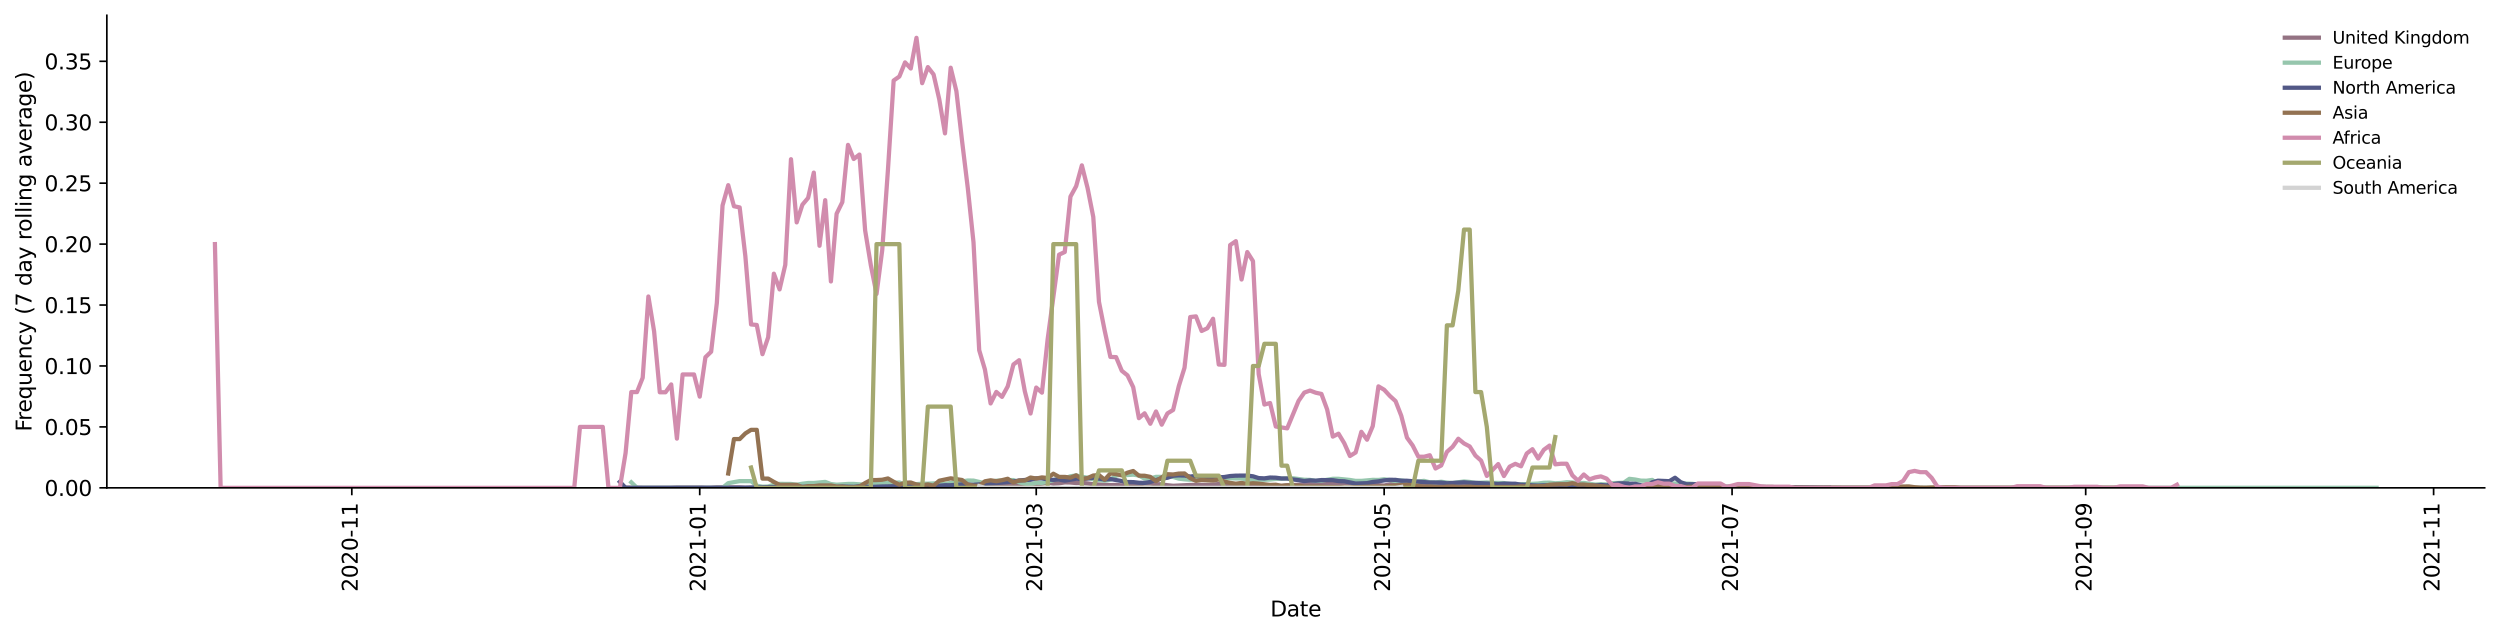 <?xml version="1.0" encoding="utf-8" standalone="no"?>
<!DOCTYPE svg PUBLIC "-//W3C//DTD SVG 1.1//EN"
  "http://www.w3.org/Graphics/SVG/1.1/DTD/svg11.dtd">
<svg height="298.621pt" version="1.1" viewBox="0 0 1173.344 298.621" width="1173.344pt" xmlns="http://www.w3.org/2000/svg" xmlns:xlink="http://www.w3.org/1999/xlink">
 <defs>
  <style type="text/css">*{stroke-linecap:butt;stroke-linejoin:round;}</style>
 </defs>
 <g id="figure_1">
  <g id="patch_1">
   <path d="M 0 298.621 
L 1173.344 298.621 
L 1173.344 0 
L 0 0 
z
" style="fill:#ffffff;"/>
  </g>
  <g id="axes_1">
   <g id="patch_2">
    <path d="M 50.144 228.96 
L 1166.144 228.96 
L 1166.144 7.2 
L 50.144 7.2 
z
" style="fill:#ffffff;"/>
   </g>
   <g id="matplotlib.axis_1">
    <g id="xtick_1">
     <g id="line2d_1">
      <defs>
       <path d="M 0 0 
L 0 3.5 
" id="m59ade753ba" style="stroke:#000000;stroke-width:0.8;"/>
      </defs>
      <g>
       <use style="stroke:#000000;stroke-width:0.8;" x="165.117" xlink:href="#m59ade753ba" y="228.96"/>
      </g>
     </g>
     <g id="text_1">
      <!-- 2020-11 -->
      <g transform="translate(167.876 277.743)rotate(-90)scale(0.1 -0.1)">
       <defs>
        <path d="M 1228 531 
L 3431 531 
L 3431 0 
L 469 0 
L 469 531 
Q 828 903 1448 1529 
Q 2069 2156 2228 2338 
Q 2531 2678 2651 2914 
Q 2772 3150 2772 3378 
Q 2772 3750 2511 3984 
Q 2250 4219 1831 4219 
Q 1534 4219 1204 4116 
Q 875 4013 500 3803 
L 500 4441 
Q 881 4594 1212 4672 
Q 1544 4750 1819 4750 
Q 2544 4750 2975 4387 
Q 3406 4025 3406 3419 
Q 3406 3131 3298 2873 
Q 3191 2616 2906 2266 
Q 2828 2175 2409 1742 
Q 1991 1309 1228 531 
z
" id="DejaVuSans-32" transform="scale(0.016)"/>
        <path d="M 2034 4250 
Q 1547 4250 1301 3770 
Q 1056 3291 1056 2328 
Q 1056 1369 1301 889 
Q 1547 409 2034 409 
Q 2525 409 2770 889 
Q 3016 1369 3016 2328 
Q 3016 3291 2770 3770 
Q 2525 4250 2034 4250 
z
M 2034 4750 
Q 2819 4750 3233 4129 
Q 3647 3509 3647 2328 
Q 3647 1150 3233 529 
Q 2819 -91 2034 -91 
Q 1250 -91 836 529 
Q 422 1150 422 2328 
Q 422 3509 836 4129 
Q 1250 4750 2034 4750 
z
" id="DejaVuSans-30" transform="scale(0.016)"/>
        <path d="M 313 2009 
L 1997 2009 
L 1997 1497 
L 313 1497 
L 313 2009 
z
" id="DejaVuSans-2d" transform="scale(0.016)"/>
        <path d="M 794 531 
L 1825 531 
L 1825 4091 
L 703 3866 
L 703 4441 
L 1819 4666 
L 2450 4666 
L 2450 531 
L 3481 531 
L 3481 0 
L 794 0 
L 794 531 
z
" id="DejaVuSans-31" transform="scale(0.016)"/>
       </defs>
       <use xlink:href="#DejaVuSans-32"/>
       <use x="63.623" xlink:href="#DejaVuSans-30"/>
       <use x="127.246" xlink:href="#DejaVuSans-32"/>
       <use x="190.869" xlink:href="#DejaVuSans-30"/>
       <use x="254.492" xlink:href="#DejaVuSans-2d"/>
       <use x="290.576" xlink:href="#DejaVuSans-31"/>
       <use x="354.199" xlink:href="#DejaVuSans-31"/>
      </g>
     </g>
    </g>
    <g id="xtick_2">
     <g id="line2d_2">
      <g>
       <use style="stroke:#000000;stroke-width:0.8;" x="328.408" xlink:href="#m59ade753ba" y="228.96"/>
      </g>
     </g>
     <g id="text_2">
      <!-- 2021-01 -->
      <g transform="translate(331.167 277.743)rotate(-90)scale(0.1 -0.1)">
       <use xlink:href="#DejaVuSans-32"/>
       <use x="63.623" xlink:href="#DejaVuSans-30"/>
       <use x="127.246" xlink:href="#DejaVuSans-32"/>
       <use x="190.869" xlink:href="#DejaVuSans-31"/>
       <use x="254.492" xlink:href="#DejaVuSans-2d"/>
       <use x="290.576" xlink:href="#DejaVuSans-30"/>
       <use x="354.199" xlink:href="#DejaVuSans-31"/>
      </g>
     </g>
    </g>
    <g id="xtick_3">
     <g id="line2d_3">
      <g>
       <use style="stroke:#000000;stroke-width:0.8;" x="486.345" xlink:href="#m59ade753ba" y="228.96"/>
      </g>
     </g>
     <g id="text_3">
      <!-- 2021-03 -->
      <g transform="translate(489.104 277.743)rotate(-90)scale(0.1 -0.1)">
       <defs>
        <path d="M 2597 2516 
Q 3050 2419 3304 2112 
Q 3559 1806 3559 1356 
Q 3559 666 3084 287 
Q 2609 -91 1734 -91 
Q 1441 -91 1130 -33 
Q 819 25 488 141 
L 488 750 
Q 750 597 1062 519 
Q 1375 441 1716 441 
Q 2309 441 2620 675 
Q 2931 909 2931 1356 
Q 2931 1769 2642 2001 
Q 2353 2234 1838 2234 
L 1294 2234 
L 1294 2753 
L 1863 2753 
Q 2328 2753 2575 2939 
Q 2822 3125 2822 3475 
Q 2822 3834 2567 4026 
Q 2313 4219 1838 4219 
Q 1578 4219 1281 4162 
Q 984 4106 628 3988 
L 628 4550 
Q 988 4650 1302 4700 
Q 1616 4750 1894 4750 
Q 2613 4750 3031 4423 
Q 3450 4097 3450 3541 
Q 3450 3153 3228 2886 
Q 3006 2619 2597 2516 
z
" id="DejaVuSans-33" transform="scale(0.016)"/>
       </defs>
       <use xlink:href="#DejaVuSans-32"/>
       <use x="63.623" xlink:href="#DejaVuSans-30"/>
       <use x="127.246" xlink:href="#DejaVuSans-32"/>
       <use x="190.869" xlink:href="#DejaVuSans-31"/>
       <use x="254.492" xlink:href="#DejaVuSans-2d"/>
       <use x="290.576" xlink:href="#DejaVuSans-30"/>
       <use x="354.199" xlink:href="#DejaVuSans-33"/>
      </g>
     </g>
    </g>
    <g id="xtick_4">
     <g id="line2d_4">
      <g>
       <use style="stroke:#000000;stroke-width:0.8;" x="649.636" xlink:href="#m59ade753ba" y="228.96"/>
      </g>
     </g>
     <g id="text_4">
      <!-- 2021-05 -->
      <g transform="translate(652.395 277.743)rotate(-90)scale(0.1 -0.1)">
       <defs>
        <path d="M 691 4666 
L 3169 4666 
L 3169 4134 
L 1269 4134 
L 1269 2991 
Q 1406 3038 1543 3061 
Q 1681 3084 1819 3084 
Q 2600 3084 3056 2656 
Q 3513 2228 3513 1497 
Q 3513 744 3044 326 
Q 2575 -91 1722 -91 
Q 1428 -91 1123 -41 
Q 819 9 494 109 
L 494 744 
Q 775 591 1075 516 
Q 1375 441 1709 441 
Q 2250 441 2565 725 
Q 2881 1009 2881 1497 
Q 2881 1984 2565 2268 
Q 2250 2553 1709 2553 
Q 1456 2553 1204 2497 
Q 953 2441 691 2322 
L 691 4666 
z
" id="DejaVuSans-35" transform="scale(0.016)"/>
       </defs>
       <use xlink:href="#DejaVuSans-32"/>
       <use x="63.623" xlink:href="#DejaVuSans-30"/>
       <use x="127.246" xlink:href="#DejaVuSans-32"/>
       <use x="190.869" xlink:href="#DejaVuSans-31"/>
       <use x="254.492" xlink:href="#DejaVuSans-2d"/>
       <use x="290.576" xlink:href="#DejaVuSans-30"/>
       <use x="354.199" xlink:href="#DejaVuSans-35"/>
      </g>
     </g>
    </g>
    <g id="xtick_5">
     <g id="line2d_5">
      <g>
       <use style="stroke:#000000;stroke-width:0.8;" x="812.927" xlink:href="#m59ade753ba" y="228.96"/>
      </g>
     </g>
     <g id="text_5">
      <!-- 2021-07 -->
      <g transform="translate(815.686 277.743)rotate(-90)scale(0.1 -0.1)">
       <defs>
        <path d="M 525 4666 
L 3525 4666 
L 3525 4397 
L 1831 0 
L 1172 0 
L 2766 4134 
L 525 4134 
L 525 4666 
z
" id="DejaVuSans-37" transform="scale(0.016)"/>
       </defs>
       <use xlink:href="#DejaVuSans-32"/>
       <use x="63.623" xlink:href="#DejaVuSans-30"/>
       <use x="127.246" xlink:href="#DejaVuSans-32"/>
       <use x="190.869" xlink:href="#DejaVuSans-31"/>
       <use x="254.492" xlink:href="#DejaVuSans-2d"/>
       <use x="290.576" xlink:href="#DejaVuSans-30"/>
       <use x="354.199" xlink:href="#DejaVuSans-37"/>
      </g>
     </g>
    </g>
    <g id="xtick_6">
     <g id="line2d_6">
      <g>
       <use style="stroke:#000000;stroke-width:0.8;" x="978.895" xlink:href="#m59ade753ba" y="228.96"/>
      </g>
     </g>
     <g id="text_6">
      <!-- 2021-09 -->
      <g transform="translate(981.654 277.743)rotate(-90)scale(0.1 -0.1)">
       <defs>
        <path d="M 703 97 
L 703 672 
Q 941 559 1184 500 
Q 1428 441 1663 441 
Q 2288 441 2617 861 
Q 2947 1281 2994 2138 
Q 2813 1869 2534 1725 
Q 2256 1581 1919 1581 
Q 1219 1581 811 2004 
Q 403 2428 403 3163 
Q 403 3881 828 4315 
Q 1253 4750 1959 4750 
Q 2769 4750 3195 4129 
Q 3622 3509 3622 2328 
Q 3622 1225 3098 567 
Q 2575 -91 1691 -91 
Q 1453 -91 1209 -44 
Q 966 3 703 97 
z
M 1959 2075 
Q 2384 2075 2632 2365 
Q 2881 2656 2881 3163 
Q 2881 3666 2632 3958 
Q 2384 4250 1959 4250 
Q 1534 4250 1286 3958 
Q 1038 3666 1038 3163 
Q 1038 2656 1286 2365 
Q 1534 2075 1959 2075 
z
" id="DejaVuSans-39" transform="scale(0.016)"/>
       </defs>
       <use xlink:href="#DejaVuSans-32"/>
       <use x="63.623" xlink:href="#DejaVuSans-30"/>
       <use x="127.246" xlink:href="#DejaVuSans-32"/>
       <use x="190.869" xlink:href="#DejaVuSans-31"/>
       <use x="254.492" xlink:href="#DejaVuSans-2d"/>
       <use x="290.576" xlink:href="#DejaVuSans-30"/>
       <use x="354.199" xlink:href="#DejaVuSans-39"/>
      </g>
     </g>
    </g>
    <g id="xtick_7">
     <g id="line2d_7">
      <g>
       <use style="stroke:#000000;stroke-width:0.8;" x="1142.185" xlink:href="#m59ade753ba" y="228.96"/>
      </g>
     </g>
     <g id="text_7">
      <!-- 2021-11 -->
      <g transform="translate(1144.945 277.743)rotate(-90)scale(0.1 -0.1)">
       <use xlink:href="#DejaVuSans-32"/>
       <use x="63.623" xlink:href="#DejaVuSans-30"/>
       <use x="127.246" xlink:href="#DejaVuSans-32"/>
       <use x="190.869" xlink:href="#DejaVuSans-31"/>
       <use x="254.492" xlink:href="#DejaVuSans-2d"/>
       <use x="290.576" xlink:href="#DejaVuSans-31"/>
       <use x="354.199" xlink:href="#DejaVuSans-31"/>
      </g>
     </g>
    </g>
    <g id="text_8">
     <!-- Date -->
     <g transform="translate(596.193 289.341)scale(0.1 -0.1)">
      <defs>
       <path d="M 1259 4147 
L 1259 519 
L 2022 519 
Q 2988 519 3436 956 
Q 3884 1394 3884 2338 
Q 3884 3275 3436 3711 
Q 2988 4147 2022 4147 
L 1259 4147 
z
M 628 4666 
L 1925 4666 
Q 3281 4666 3915 4102 
Q 4550 3538 4550 2338 
Q 4550 1131 3912 565 
Q 3275 0 1925 0 
L 628 0 
L 628 4666 
z
" id="DejaVuSans-44" transform="scale(0.016)"/>
       <path d="M 2194 1759 
Q 1497 1759 1228 1600 
Q 959 1441 959 1056 
Q 959 750 1161 570 
Q 1363 391 1709 391 
Q 2188 391 2477 730 
Q 2766 1069 2766 1631 
L 2766 1759 
L 2194 1759 
z
M 3341 1997 
L 3341 0 
L 2766 0 
L 2766 531 
Q 2569 213 2275 61 
Q 1981 -91 1556 -91 
Q 1019 -91 701 211 
Q 384 513 384 1019 
Q 384 1609 779 1909 
Q 1175 2209 1959 2209 
L 2766 2209 
L 2766 2266 
Q 2766 2663 2505 2880 
Q 2244 3097 1772 3097 
Q 1472 3097 1187 3025 
Q 903 2953 641 2809 
L 641 3341 
Q 956 3463 1253 3523 
Q 1550 3584 1831 3584 
Q 2591 3584 2966 3190 
Q 3341 2797 3341 1997 
z
" id="DejaVuSans-61" transform="scale(0.016)"/>
       <path d="M 1172 4494 
L 1172 3500 
L 2356 3500 
L 2356 3053 
L 1172 3053 
L 1172 1153 
Q 1172 725 1289 603 
Q 1406 481 1766 481 
L 2356 481 
L 2356 0 
L 1766 0 
Q 1100 0 847 248 
Q 594 497 594 1153 
L 594 3053 
L 172 3053 
L 172 3500 
L 594 3500 
L 594 4494 
L 1172 4494 
z
" id="DejaVuSans-74" transform="scale(0.016)"/>
       <path d="M 3597 1894 
L 3597 1613 
L 953 1613 
Q 991 1019 1311 708 
Q 1631 397 2203 397 
Q 2534 397 2845 478 
Q 3156 559 3463 722 
L 3463 178 
Q 3153 47 2828 -22 
Q 2503 -91 2169 -91 
Q 1331 -91 842 396 
Q 353 884 353 1716 
Q 353 2575 817 3079 
Q 1281 3584 2069 3584 
Q 2775 3584 3186 3129 
Q 3597 2675 3597 1894 
z
M 3022 2063 
Q 3016 2534 2758 2815 
Q 2500 3097 2075 3097 
Q 1594 3097 1305 2825 
Q 1016 2553 972 2059 
L 3022 2063 
z
" id="DejaVuSans-65" transform="scale(0.016)"/>
      </defs>
      <use xlink:href="#DejaVuSans-44"/>
      <use x="77.002" xlink:href="#DejaVuSans-61"/>
      <use x="138.281" xlink:href="#DejaVuSans-74"/>
      <use x="177.49" xlink:href="#DejaVuSans-65"/>
     </g>
    </g>
   </g>
   <g id="matplotlib.axis_2">
    <g id="ytick_1">
     <g id="line2d_8">
      <defs>
       <path d="M 0 0 
L -3.5 0 
" id="mc07419eeb2" style="stroke:#000000;stroke-width:0.8;"/>
      </defs>
      <g>
       <use style="stroke:#000000;stroke-width:0.8;" x="50.144" xlink:href="#mc07419eeb2" y="228.96"/>
      </g>
     </g>
     <g id="text_9">
      <!-- 0.00 -->
      <g transform="translate(20.878 232.759)scale(0.1 -0.1)">
       <defs>
        <path d="M 684 794 
L 1344 794 
L 1344 0 
L 684 0 
L 684 794 
z
" id="DejaVuSans-2e" transform="scale(0.016)"/>
       </defs>
       <use xlink:href="#DejaVuSans-30"/>
       <use x="63.623" xlink:href="#DejaVuSans-2e"/>
       <use x="95.41" xlink:href="#DejaVuSans-30"/>
       <use x="159.033" xlink:href="#DejaVuSans-30"/>
      </g>
     </g>
    </g>
    <g id="ytick_2">
     <g id="line2d_9">
      <g>
       <use style="stroke:#000000;stroke-width:0.8;" x="50.144" xlink:href="#mc07419eeb2" y="200.362"/>
      </g>
     </g>
     <g id="text_10">
      <!-- 0.05 -->
      <g transform="translate(20.878 204.161)scale(0.1 -0.1)">
       <use xlink:href="#DejaVuSans-30"/>
       <use x="63.623" xlink:href="#DejaVuSans-2e"/>
       <use x="95.41" xlink:href="#DejaVuSans-30"/>
       <use x="159.033" xlink:href="#DejaVuSans-35"/>
      </g>
     </g>
    </g>
    <g id="ytick_3">
     <g id="line2d_10">
      <g>
       <use style="stroke:#000000;stroke-width:0.8;" x="50.144" xlink:href="#mc07419eeb2" y="171.764"/>
      </g>
     </g>
     <g id="text_11">
      <!-- 0.10 -->
      <g transform="translate(20.878 175.563)scale(0.1 -0.1)">
       <use xlink:href="#DejaVuSans-30"/>
       <use x="63.623" xlink:href="#DejaVuSans-2e"/>
       <use x="95.41" xlink:href="#DejaVuSans-31"/>
       <use x="159.033" xlink:href="#DejaVuSans-30"/>
      </g>
     </g>
    </g>
    <g id="ytick_4">
     <g id="line2d_11">
      <g>
       <use style="stroke:#000000;stroke-width:0.8;" x="50.144" xlink:href="#mc07419eeb2" y="143.166"/>
      </g>
     </g>
     <g id="text_12">
      <!-- 0.15 -->
      <g transform="translate(20.878 146.966)scale(0.1 -0.1)">
       <use xlink:href="#DejaVuSans-30"/>
       <use x="63.623" xlink:href="#DejaVuSans-2e"/>
       <use x="95.41" xlink:href="#DejaVuSans-31"/>
       <use x="159.033" xlink:href="#DejaVuSans-35"/>
      </g>
     </g>
    </g>
    <g id="ytick_5">
     <g id="line2d_12">
      <g>
       <use style="stroke:#000000;stroke-width:0.8;" x="50.144" xlink:href="#mc07419eeb2" y="114.568"/>
      </g>
     </g>
     <g id="text_13">
      <!-- 0.20 -->
      <g transform="translate(20.878 118.368)scale(0.1 -0.1)">
       <use xlink:href="#DejaVuSans-30"/>
       <use x="63.623" xlink:href="#DejaVuSans-2e"/>
       <use x="95.41" xlink:href="#DejaVuSans-32"/>
       <use x="159.033" xlink:href="#DejaVuSans-30"/>
      </g>
     </g>
    </g>
    <g id="ytick_6">
     <g id="line2d_13">
      <g>
       <use style="stroke:#000000;stroke-width:0.8;" x="50.144" xlink:href="#mc07419eeb2" y="85.971"/>
      </g>
     </g>
     <g id="text_14">
      <!-- 0.25 -->
      <g transform="translate(20.878 89.77)scale(0.1 -0.1)">
       <use xlink:href="#DejaVuSans-30"/>
       <use x="63.623" xlink:href="#DejaVuSans-2e"/>
       <use x="95.41" xlink:href="#DejaVuSans-32"/>
       <use x="159.033" xlink:href="#DejaVuSans-35"/>
      </g>
     </g>
    </g>
    <g id="ytick_7">
     <g id="line2d_14">
      <g>
       <use style="stroke:#000000;stroke-width:0.8;" x="50.144" xlink:href="#mc07419eeb2" y="57.373"/>
      </g>
     </g>
     <g id="text_15">
      <!-- 0.30 -->
      <g transform="translate(20.878 61.172)scale(0.1 -0.1)">
       <use xlink:href="#DejaVuSans-30"/>
       <use x="63.623" xlink:href="#DejaVuSans-2e"/>
       <use x="95.41" xlink:href="#DejaVuSans-33"/>
       <use x="159.033" xlink:href="#DejaVuSans-30"/>
      </g>
     </g>
    </g>
    <g id="ytick_8">
     <g id="line2d_15">
      <g>
       <use style="stroke:#000000;stroke-width:0.8;" x="50.144" xlink:href="#mc07419eeb2" y="28.775"/>
      </g>
     </g>
     <g id="text_16">
      <!-- 0.35 -->
      <g transform="translate(20.878 32.574)scale(0.1 -0.1)">
       <use xlink:href="#DejaVuSans-30"/>
       <use x="63.623" xlink:href="#DejaVuSans-2e"/>
       <use x="95.41" xlink:href="#DejaVuSans-33"/>
       <use x="159.033" xlink:href="#DejaVuSans-35"/>
      </g>
     </g>
    </g>
    <g id="text_17">
     <!-- Frequency (7 day rolling average) -->
     <g transform="translate(14.798 202.529)rotate(-90)scale(0.1 -0.1)">
      <defs>
       <path d="M 628 4666 
L 3309 4666 
L 3309 4134 
L 1259 4134 
L 1259 2759 
L 3109 2759 
L 3109 2228 
L 1259 2228 
L 1259 0 
L 628 0 
L 628 4666 
z
" id="DejaVuSans-46" transform="scale(0.016)"/>
       <path d="M 2631 2963 
Q 2534 3019 2420 3045 
Q 2306 3072 2169 3072 
Q 1681 3072 1420 2755 
Q 1159 2438 1159 1844 
L 1159 0 
L 581 0 
L 581 3500 
L 1159 3500 
L 1159 2956 
Q 1341 3275 1631 3429 
Q 1922 3584 2338 3584 
Q 2397 3584 2469 3576 
Q 2541 3569 2628 3553 
L 2631 2963 
z
" id="DejaVuSans-72" transform="scale(0.016)"/>
       <path d="M 947 1747 
Q 947 1113 1208 752 
Q 1469 391 1925 391 
Q 2381 391 2643 752 
Q 2906 1113 2906 1747 
Q 2906 2381 2643 2742 
Q 2381 3103 1925 3103 
Q 1469 3103 1208 2742 
Q 947 2381 947 1747 
z
M 2906 525 
Q 2725 213 2448 61 
Q 2172 -91 1784 -91 
Q 1150 -91 751 415 
Q 353 922 353 1747 
Q 353 2572 751 3078 
Q 1150 3584 1784 3584 
Q 2172 3584 2448 3432 
Q 2725 3281 2906 2969 
L 2906 3500 
L 3481 3500 
L 3481 -1331 
L 2906 -1331 
L 2906 525 
z
" id="DejaVuSans-71" transform="scale(0.016)"/>
       <path d="M 544 1381 
L 544 3500 
L 1119 3500 
L 1119 1403 
Q 1119 906 1312 657 
Q 1506 409 1894 409 
Q 2359 409 2629 706 
Q 2900 1003 2900 1516 
L 2900 3500 
L 3475 3500 
L 3475 0 
L 2900 0 
L 2900 538 
Q 2691 219 2414 64 
Q 2138 -91 1772 -91 
Q 1169 -91 856 284 
Q 544 659 544 1381 
z
M 1991 3584 
L 1991 3584 
z
" id="DejaVuSans-75" transform="scale(0.016)"/>
       <path d="M 3513 2113 
L 3513 0 
L 2938 0 
L 2938 2094 
Q 2938 2591 2744 2837 
Q 2550 3084 2163 3084 
Q 1697 3084 1428 2787 
Q 1159 2491 1159 1978 
L 1159 0 
L 581 0 
L 581 3500 
L 1159 3500 
L 1159 2956 
Q 1366 3272 1645 3428 
Q 1925 3584 2291 3584 
Q 2894 3584 3203 3211 
Q 3513 2838 3513 2113 
z
" id="DejaVuSans-6e" transform="scale(0.016)"/>
       <path d="M 3122 3366 
L 3122 2828 
Q 2878 2963 2633 3030 
Q 2388 3097 2138 3097 
Q 1578 3097 1268 2742 
Q 959 2388 959 1747 
Q 959 1106 1268 751 
Q 1578 397 2138 397 
Q 2388 397 2633 464 
Q 2878 531 3122 666 
L 3122 134 
Q 2881 22 2623 -34 
Q 2366 -91 2075 -91 
Q 1284 -91 818 406 
Q 353 903 353 1747 
Q 353 2603 823 3093 
Q 1294 3584 2113 3584 
Q 2378 3584 2631 3529 
Q 2884 3475 3122 3366 
z
" id="DejaVuSans-63" transform="scale(0.016)"/>
       <path d="M 2059 -325 
Q 1816 -950 1584 -1140 
Q 1353 -1331 966 -1331 
L 506 -1331 
L 506 -850 
L 844 -850 
Q 1081 -850 1212 -737 
Q 1344 -625 1503 -206 
L 1606 56 
L 191 3500 
L 800 3500 
L 1894 763 
L 2988 3500 
L 3597 3500 
L 2059 -325 
z
" id="DejaVuSans-79" transform="scale(0.016)"/>
       <path id="DejaVuSans-20" transform="scale(0.016)"/>
       <path d="M 1984 4856 
Q 1566 4138 1362 3434 
Q 1159 2731 1159 2009 
Q 1159 1288 1364 580 
Q 1569 -128 1984 -844 
L 1484 -844 
Q 1016 -109 783 600 
Q 550 1309 550 2009 
Q 550 2706 781 3412 
Q 1013 4119 1484 4856 
L 1984 4856 
z
" id="DejaVuSans-28" transform="scale(0.016)"/>
       <path d="M 2906 2969 
L 2906 4863 
L 3481 4863 
L 3481 0 
L 2906 0 
L 2906 525 
Q 2725 213 2448 61 
Q 2172 -91 1784 -91 
Q 1150 -91 751 415 
Q 353 922 353 1747 
Q 353 2572 751 3078 
Q 1150 3584 1784 3584 
Q 2172 3584 2448 3432 
Q 2725 3281 2906 2969 
z
M 947 1747 
Q 947 1113 1208 752 
Q 1469 391 1925 391 
Q 2381 391 2643 752 
Q 2906 1113 2906 1747 
Q 2906 2381 2643 2742 
Q 2381 3103 1925 3103 
Q 1469 3103 1208 2742 
Q 947 2381 947 1747 
z
" id="DejaVuSans-64" transform="scale(0.016)"/>
       <path d="M 1959 3097 
Q 1497 3097 1228 2736 
Q 959 2375 959 1747 
Q 959 1119 1226 758 
Q 1494 397 1959 397 
Q 2419 397 2687 759 
Q 2956 1122 2956 1747 
Q 2956 2369 2687 2733 
Q 2419 3097 1959 3097 
z
M 1959 3584 
Q 2709 3584 3137 3096 
Q 3566 2609 3566 1747 
Q 3566 888 3137 398 
Q 2709 -91 1959 -91 
Q 1206 -91 779 398 
Q 353 888 353 1747 
Q 353 2609 779 3096 
Q 1206 3584 1959 3584 
z
" id="DejaVuSans-6f" transform="scale(0.016)"/>
       <path d="M 603 4863 
L 1178 4863 
L 1178 0 
L 603 0 
L 603 4863 
z
" id="DejaVuSans-6c" transform="scale(0.016)"/>
       <path d="M 603 3500 
L 1178 3500 
L 1178 0 
L 603 0 
L 603 3500 
z
M 603 4863 
L 1178 4863 
L 1178 4134 
L 603 4134 
L 603 4863 
z
" id="DejaVuSans-69" transform="scale(0.016)"/>
       <path d="M 2906 1791 
Q 2906 2416 2648 2759 
Q 2391 3103 1925 3103 
Q 1463 3103 1205 2759 
Q 947 2416 947 1791 
Q 947 1169 1205 825 
Q 1463 481 1925 481 
Q 2391 481 2648 825 
Q 2906 1169 2906 1791 
z
M 3481 434 
Q 3481 -459 3084 -895 
Q 2688 -1331 1869 -1331 
Q 1566 -1331 1297 -1286 
Q 1028 -1241 775 -1147 
L 775 -588 
Q 1028 -725 1275 -790 
Q 1522 -856 1778 -856 
Q 2344 -856 2625 -561 
Q 2906 -266 2906 331 
L 2906 616 
Q 2728 306 2450 153 
Q 2172 0 1784 0 
Q 1141 0 747 490 
Q 353 981 353 1791 
Q 353 2603 747 3093 
Q 1141 3584 1784 3584 
Q 2172 3584 2450 3431 
Q 2728 3278 2906 2969 
L 2906 3500 
L 3481 3500 
L 3481 434 
z
" id="DejaVuSans-67" transform="scale(0.016)"/>
       <path d="M 191 3500 
L 800 3500 
L 1894 563 
L 2988 3500 
L 3597 3500 
L 2284 0 
L 1503 0 
L 191 3500 
z
" id="DejaVuSans-76" transform="scale(0.016)"/>
       <path d="M 513 4856 
L 1013 4856 
Q 1481 4119 1714 3412 
Q 1947 2706 1947 2009 
Q 1947 1309 1714 600 
Q 1481 -109 1013 -844 
L 513 -844 
Q 928 -128 1133 580 
Q 1338 1288 1338 2009 
Q 1338 2731 1133 3434 
Q 928 4138 513 4856 
z
" id="DejaVuSans-29" transform="scale(0.016)"/>
      </defs>
      <use xlink:href="#DejaVuSans-46"/>
      <use x="50.27" xlink:href="#DejaVuSans-72"/>
      <use x="89.133" xlink:href="#DejaVuSans-65"/>
      <use x="150.656" xlink:href="#DejaVuSans-71"/>
      <use x="214.133" xlink:href="#DejaVuSans-75"/>
      <use x="277.512" xlink:href="#DejaVuSans-65"/>
      <use x="339.035" xlink:href="#DejaVuSans-6e"/>
      <use x="402.414" xlink:href="#DejaVuSans-63"/>
      <use x="457.395" xlink:href="#DejaVuSans-79"/>
      <use x="516.574" xlink:href="#DejaVuSans-20"/>
      <use x="548.361" xlink:href="#DejaVuSans-28"/>
      <use x="587.375" xlink:href="#DejaVuSans-37"/>
      <use x="650.998" xlink:href="#DejaVuSans-20"/>
      <use x="682.785" xlink:href="#DejaVuSans-64"/>
      <use x="746.262" xlink:href="#DejaVuSans-61"/>
      <use x="807.541" xlink:href="#DejaVuSans-79"/>
      <use x="866.721" xlink:href="#DejaVuSans-20"/>
      <use x="898.508" xlink:href="#DejaVuSans-72"/>
      <use x="937.371" xlink:href="#DejaVuSans-6f"/>
      <use x="998.553" xlink:href="#DejaVuSans-6c"/>
      <use x="1026.336" xlink:href="#DejaVuSans-6c"/>
      <use x="1054.119" xlink:href="#DejaVuSans-69"/>
      <use x="1081.902" xlink:href="#DejaVuSans-6e"/>
      <use x="1145.281" xlink:href="#DejaVuSans-67"/>
      <use x="1208.758" xlink:href="#DejaVuSans-20"/>
      <use x="1240.545" xlink:href="#DejaVuSans-61"/>
      <use x="1301.824" xlink:href="#DejaVuSans-76"/>
      <use x="1361.004" xlink:href="#DejaVuSans-65"/>
      <use x="1422.527" xlink:href="#DejaVuSans-72"/>
      <use x="1463.641" xlink:href="#DejaVuSans-61"/>
      <use x="1524.92" xlink:href="#DejaVuSans-67"/>
      <use x="1588.396" xlink:href="#DejaVuSans-65"/>
      <use x="1649.92" xlink:href="#DejaVuSans-29"/>
     </g>
    </g>
   </g>
   <g id="line2d_16">
    <path clip-path="url(#p5e3ea51680)" d="M 293.608 228.828 
L 301.639 228.96 
L 315.023 228.96 
L 317.7 228.842 
L 328.408 228.842 
L 331.085 228.96 
L 333.761 228.96 
L 336.438 228.746 
L 347.146 228.746 
L 349.823 228.909 
L 360.53 228.798 
L 365.884 228.55 
L 368.561 228.599 
L 371.238 228.487 
L 379.269 228.435 
L 381.946 228.312 
L 387.299 228.379 
L 395.33 228.718 
L 406.038 228.265 
L 408.715 228.414 
L 416.745 228.214 
L 419.422 228.455 
L 422.099 228.311 
L 424.776 228.466 
L 430.13 228.414 
L 432.807 228.243 
L 451.545 228.653 
L 454.222 228.422 
L 462.253 228.198 
L 464.93 228.018 
L 467.606 228.033 
L 470.283 227.668 
L 472.96 227.551 
L 478.314 227.657 
L 480.991 227.169 
L 483.668 227.347 
L 486.345 227.302 
L 489.022 226.996 
L 491.699 226.529 
L 494.375 226.965 
L 497.052 226.824 
L 499.729 226.408 
L 502.406 226.465 
L 505.083 226.71 
L 507.76 226.648 
L 510.437 226.886 
L 513.114 227.262 
L 518.468 227.55 
L 521.144 227.663 
L 523.821 227.608 
L 526.498 227.806 
L 529.175 227.532 
L 531.852 227.715 
L 537.206 226.939 
L 539.883 226.954 
L 542.56 227.246 
L 545.237 227.324 
L 547.913 227.73 
L 550.59 227.997 
L 558.621 227.615 
L 563.975 227.582 
L 566.652 227.69 
L 572.006 227.18 
L 580.036 227.634 
L 582.713 228.018 
L 588.067 228.123 
L 593.421 227.94 
L 596.098 227.964 
L 598.775 228.184 
L 601.451 228.11 
L 604.128 227.776 
L 609.482 227.516 
L 614.836 226.929 
L 617.513 227.383 
L 622.867 226.827 
L 625.544 226.782 
L 628.221 227.229 
L 630.897 226.661 
L 633.574 226.729 
L 638.928 227.367 
L 641.605 226.936 
L 644.282 227.268 
L 646.959 227.717 
L 649.636 227.893 
L 652.313 227.303 
L 654.99 226.927 
L 657.666 226.959 
L 660.343 226.879 
L 663.02 226.596 
L 668.374 227.823 
L 687.112 227.624 
L 697.82 228.657 
L 700.497 228.801 
L 705.851 228.597 
L 711.204 228.697 
L 713.881 228.637 
L 719.235 228.841 
L 721.912 228.788 
L 729.943 228.858 
L 879.849 228.934 
L 879.849 228.934 
" style="fill:none;stroke:#947383;stroke-linecap:square;stroke-width:2;"/>
   </g>
   <g id="line2d_17">
    <path clip-path="url(#p5e3ea51680)" d="M 296.285 226.36 
L 298.962 228.96 
L 339.115 228.96 
L 341.792 226.76 
L 347.146 225.807 
L 352.5 225.807 
L 355.177 227.957 
L 357.854 228.428 
L 360.53 228.341 
L 363.207 227.491 
L 365.884 227.093 
L 371.238 227.143 
L 373.915 227.486 
L 376.592 227.03 
L 379.269 226.693 
L 381.946 226.693 
L 387.299 226.175 
L 389.976 227.183 
L 392.653 227.487 
L 398.007 227.137 
L 400.684 227.131 
L 406.038 227.501 
L 408.715 227.362 
L 411.392 226.573 
L 414.068 226.852 
L 416.745 226.607 
L 419.422 226.642 
L 422.099 226.443 
L 424.776 227.562 
L 427.453 227.619 
L 430.13 227.238 
L 432.807 227.003 
L 435.484 226.995 
L 440.837 226.776 
L 443.514 227.134 
L 448.868 226.16 
L 451.545 225.944 
L 454.222 225.523 
L 456.899 225.562 
L 462.253 226.803 
L 464.93 226.149 
L 467.606 225.624 
L 470.283 225.595 
L 472.96 225.362 
L 475.637 225.304 
L 478.314 226.377 
L 480.991 227.021 
L 483.668 227.302 
L 486.345 226.564 
L 489.022 226.643 
L 494.375 225.386 
L 497.052 224.496 
L 499.729 224.475 
L 502.406 223.533 
L 505.083 223.145 
L 507.76 223.77 
L 510.437 224.202 
L 513.114 224.961 
L 518.468 225.598 
L 521.144 225.15 
L 523.821 223.233 
L 526.498 222.697 
L 529.175 222.958 
L 531.852 222.773 
L 534.529 223.155 
L 537.206 224.666 
L 539.883 224.549 
L 542.56 223.811 
L 545.237 223.82 
L 547.913 223.427 
L 550.59 223.834 
L 553.267 224.658 
L 555.944 224.968 
L 558.621 225.165 
L 561.298 224.979 
L 563.975 224.595 
L 566.652 224.006 
L 569.329 224.373 
L 572.006 223.949 
L 577.359 224.469 
L 580.036 224.565 
L 582.713 224.549 
L 585.39 225.133 
L 588.067 225.435 
L 590.744 225.148 
L 593.421 225.169 
L 596.098 225.049 
L 598.775 224.779 
L 606.805 224.467 
L 612.159 225.176 
L 614.836 225.231 
L 617.513 225.723 
L 620.19 225.605 
L 625.544 224.723 
L 628.221 224.726 
L 633.574 225.264 
L 636.251 225.7 
L 638.928 225.698 
L 644.282 225.222 
L 646.959 225.259 
L 649.636 224.946 
L 652.313 225.312 
L 654.99 225.795 
L 657.666 225.486 
L 663.02 226.493 
L 665.697 225.981 
L 668.374 225.681 
L 671.051 226.367 
L 673.728 226.428 
L 676.405 226.112 
L 679.082 226.461 
L 681.759 226.697 
L 687.112 225.985 
L 689.789 226.202 
L 692.466 226.64 
L 697.82 226.445 
L 700.497 226.632 
L 705.851 226.709 
L 711.204 227.662 
L 713.881 227.232 
L 716.558 227.221 
L 721.912 226.944 
L 724.589 226.585 
L 727.266 226.519 
L 729.943 226.821 
L 732.62 226.68 
L 735.297 226.33 
L 737.973 226.436 
L 740.65 226.822 
L 743.327 226.669 
L 748.681 227.435 
L 751.358 227.248 
L 754.035 227.37 
L 756.712 226.776 
L 762.066 226.565 
L 764.742 224.732 
L 767.419 225.059 
L 770.096 225.573 
L 772.773 225.626 
L 775.45 225.241 
L 778.127 227.29 
L 780.804 227.032 
L 786.158 226.921 
L 788.835 227.021 
L 791.511 226.964 
L 794.188 227.069 
L 796.865 227.444 
L 799.542 227.558 
L 802.219 228.195 
L 804.896 228.42 
L 807.573 228.258 
L 812.927 228.339 
L 815.604 228.173 
L 818.28 228.184 
L 820.957 228.479 
L 826.311 228.448 
L 831.665 228.599 
L 845.049 228.801 
L 850.403 228.847 
L 901.264 228.934 
L 911.972 228.937 
L 1115.416 228.939 
L 1115.416 228.939 
" style="fill:none;stroke:#96c6ad;stroke-linecap:square;stroke-width:2;"/>
   </g>
   <g id="line2d_18">
    <path clip-path="url(#p5e3ea51680)" d="M 290.931 226.142 
L 293.608 228.96 
L 349.823 228.904 
L 360.53 228.641 
L 368.561 228.511 
L 379.269 228.477 
L 384.623 228.519 
L 387.299 228.365 
L 392.653 228.531 
L 395.33 228.356 
L 400.684 228.495 
L 403.361 228.246 
L 406.038 228.335 
L 408.715 228.551 
L 414.068 228.327 
L 419.422 228.212 
L 427.453 227.857 
L 430.13 227.991 
L 435.484 227.993 
L 438.161 228.18 
L 443.514 227.73 
L 446.191 227.746 
L 451.545 227.323 
L 456.899 227.544 
L 470.283 226.496 
L 475.637 225.972 
L 478.314 225.525 
L 480.991 225.273 
L 483.668 225.175 
L 486.345 224.482 
L 489.022 224.529 
L 491.699 224.998 
L 494.375 225.241 
L 497.052 225.064 
L 499.729 225.589 
L 505.083 224.702 
L 507.76 224.8 
L 510.437 224.599 
L 513.114 224.262 
L 518.468 225.047 
L 521.144 224.823 
L 529.175 226.257 
L 531.852 226.268 
L 534.529 226.58 
L 537.206 226.64 
L 539.883 226.207 
L 542.56 225.32 
L 545.237 224.564 
L 547.913 224.246 
L 550.59 223.294 
L 553.267 223.107 
L 555.944 223.203 
L 558.621 223.669 
L 561.298 223.342 
L 563.975 223.674 
L 566.652 223.885 
L 569.329 224.219 
L 574.682 223.881 
L 577.359 223.424 
L 580.036 223.243 
L 585.39 223.195 
L 588.067 223.553 
L 590.744 224.384 
L 593.421 224.518 
L 596.098 224.131 
L 598.775 224.205 
L 601.451 224.558 
L 604.128 224.563 
L 606.805 225.028 
L 609.482 225.341 
L 612.159 225.776 
L 614.836 225.45 
L 617.513 225.604 
L 620.19 225.314 
L 625.544 225.361 
L 628.221 225.801 
L 630.897 225.877 
L 636.251 226.95 
L 641.605 226.756 
L 644.282 226.205 
L 646.959 225.922 
L 649.636 225.458 
L 652.313 225.178 
L 654.99 225.223 
L 657.666 225.613 
L 660.343 225.638 
L 671.051 226.472 
L 676.405 226.497 
L 679.082 226.82 
L 684.435 226.527 
L 687.112 226.371 
L 689.789 226.598 
L 692.466 226.638 
L 697.82 226.942 
L 700.497 226.985 
L 703.174 227.204 
L 705.851 226.978 
L 711.204 227.036 
L 713.881 227.505 
L 716.558 227.541 
L 719.235 227.795 
L 721.912 227.898 
L 724.589 227.776 
L 727.266 227.781 
L 729.943 227.509 
L 732.62 227.538 
L 735.297 227.44 
L 737.973 227.776 
L 740.65 227.575 
L 748.681 227.88 
L 751.358 227.629 
L 754.035 227.832 
L 759.389 226.895 
L 762.066 226.846 
L 764.742 227.003 
L 767.419 227.024 
L 770.096 227.746 
L 772.773 228.346 
L 775.45 226.348 
L 778.127 225.608 
L 783.481 225.839 
L 786.158 224.225 
L 788.835 226.326 
L 791.511 227.281 
L 796.865 227.219 
L 799.542 228.898 
L 804.896 228.589 
L 812.927 228.602 
L 818.28 228.91 
L 837.019 228.876 
L 842.373 228.76 
L 850.403 228.844 
L 855.757 228.96 
L 858.434 228.926 
L 858.434 228.926 
" style="fill:none;stroke:#525886;stroke-linecap:square;stroke-width:2;"/>
   </g>
   <g id="line2d_19">
    <path clip-path="url(#p5e3ea51680)" d="M 341.792 222.231 
L 344.469 206.082 
L 347.146 206.082 
L 349.823 203.421 
L 352.5 201.739 
L 355.177 201.739 
L 357.854 224.618 
L 360.53 224.618 
L 363.207 226.178 
L 365.884 227.555 
L 373.915 227.555 
L 376.592 228.655 
L 379.269 228.158 
L 381.946 228.158 
L 384.623 227.833 
L 389.976 227.833 
L 392.653 228.404 
L 395.33 228.404 
L 398.007 228.729 
L 400.684 228.729 
L 403.361 228.389 
L 406.038 226.703 
L 408.715 225.305 
L 411.392 225.305 
L 414.068 225.165 
L 416.745 224.556 
L 419.422 226.116 
L 422.099 227.515 
L 424.776 226.556 
L 427.453 226.456 
L 430.13 227.404 
L 432.807 227.761 
L 435.484 227.351 
L 438.161 227.939 
L 440.837 225.619 
L 446.191 224.501 
L 451.545 225.281 
L 454.222 227.415 
L 456.899 227.952 
L 459.576 228.122 
L 462.253 225.896 
L 464.93 225.42 
L 467.606 225.846 
L 470.283 225.361 
L 472.96 224.703 
L 475.637 226.428 
L 478.314 225.518 
L 480.991 225.518 
L 483.668 224.128 
L 486.345 224.6 
L 489.022 224.07 
L 491.699 224.35 
L 494.375 222.339 
L 497.052 223.824 
L 499.729 223.828 
L 502.406 224.161 
L 505.083 223.091 
L 507.76 224.86 
L 510.437 224.366 
L 513.114 223.182 
L 515.791 222.983 
L 518.468 225.159 
L 521.144 222.201 
L 523.821 222.499 
L 526.498 223.107 
L 529.175 221.845 
L 531.852 221.062 
L 534.529 223.249 
L 537.206 223.288 
L 539.883 223.815 
L 542.56 225.836 
L 545.237 224.073 
L 547.913 222.561 
L 550.59 222.701 
L 553.267 222.273 
L 555.944 222.218 
L 558.621 224.439 
L 561.298 225.677 
L 563.975 225.268 
L 566.652 225.463 
L 569.329 225.517 
L 572.006 225.029 
L 574.682 226.019 
L 577.359 226.631 
L 580.036 227.014 
L 582.713 226.66 
L 585.39 227.097 
L 588.067 226.791 
L 590.744 226.995 
L 596.098 227.608 
L 598.775 227.502 
L 601.451 227.996 
L 604.128 227.775 
L 606.805 227.921 
L 609.482 227.914 
L 612.159 228.396 
L 617.513 228.376 
L 620.19 228.376 
L 622.867 228.611 
L 625.544 228.611 
L 630.897 228.845 
L 633.574 228.845 
L 638.928 228.563 
L 641.605 228.427 
L 649.636 228.402 
L 654.99 227.88 
L 660.343 227.561 
L 663.02 227.707 
L 668.374 228.45 
L 671.051 228.348 
L 673.728 228.553 
L 676.405 228.638 
L 679.082 228.421 
L 681.759 228.333 
L 684.435 228.566 
L 687.112 228.566 
L 689.789 228.403 
L 692.466 228.621 
L 711.204 228.553 
L 713.881 228.227 
L 716.558 228.356 
L 721.912 228.157 
L 724.589 228.157 
L 727.266 227.506 
L 732.62 227.265 
L 735.297 227.311 
L 737.973 226.771 
L 740.65 227.456 
L 743.327 227.409 
L 756.712 228.666 
L 762.066 228.666 
L 764.742 228.96 
L 767.419 228.96 
L 770.096 228.812 
L 772.773 227.832 
L 783.481 227.746 
L 786.158 228.727 
L 794.188 228.454 
L 796.865 228.57 
L 799.542 228.418 
L 804.896 228.69 
L 807.573 228.586 
L 815.604 228.856 
L 818.28 228.856 
L 820.957 228.742 
L 823.634 228.742 
L 826.311 228.628 
L 831.665 228.547 
L 834.342 228.765 
L 837.019 228.765 
L 839.696 228.879 
L 882.526 228.96 
L 885.203 228.602 
L 887.88 228.426 
L 895.911 228.309 
L 898.588 228.667 
L 901.264 228.843 
L 903.941 228.889 
L 906.618 228.77 
L 917.326 228.712 
L 920.003 228.902 
L 992.279 228.896 
L 992.279 228.896 
" style="fill:none;stroke:#937252;stroke-linecap:square;stroke-width:2;"/>
   </g>
   <g id="line2d_20">
    <path clip-path="url(#p5e3ea51680)" d="M 100.871 114.568 
L 103.548 228.96 
L 269.516 228.96 
L 272.193 200.362 
L 282.9 200.362 
L 285.577 228.96 
L 290.931 228.96 
L 293.608 212.618 
L 296.285 184.02 
L 298.962 184.02 
L 301.639 177.292 
L 304.315 139.161 
L 306.992 155.503 
L 309.669 184.101 
L 312.346 184.101 
L 315.023 180.43 
L 317.7 205.851 
L 320.377 175.748 
L 325.731 175.748 
L 328.408 186.147 
L 331.085 167.659 
L 333.761 165.079 
L 336.438 142.201 
L 339.115 96.444 
L 341.792 86.911 
L 344.469 96.782 
L 347.146 97.355 
L 349.823 120.234 
L 352.5 152.263 
L 355.177 152.521 
L 357.854 166.222 
L 360.53 158.295 
L 363.207 128.454 
L 365.884 135.826 
L 368.561 124.302 
L 371.238 74.732 
L 373.915 104.37 
L 376.592 96.081 
L 379.269 92.903 
L 381.946 81.019 
L 384.623 115.336 
L 387.299 93.96 
L 389.976 132.09 
L 392.653 100.315 
L 395.33 94.868 
L 398.007 68.011 
L 400.684 74.62 
L 403.361 72.54 
L 406.038 108.128 
L 408.715 124.47 
L 411.392 137.935 
L 414.068 117.345 
L 416.745 79.738 
L 419.422 37.794 
L 422.099 35.916 
L 424.776 29.289 
L 427.453 32.149 
L 430.13 17.76 
L 432.807 39.025 
L 435.484 31.495 
L 438.161 34.946 
L 440.837 46.645 
L 443.514 62.591 
L 446.191 31.793 
L 448.868 42.804 
L 451.545 66.288 
L 454.222 88.281 
L 456.899 113.702 
L 459.576 164.361 
L 462.253 173.387 
L 464.93 189.349 
L 467.606 183.95 
L 470.283 186.261 
L 472.96 181.358 
L 475.637 171.07 
L 478.314 169.063 
L 480.991 183.666 
L 483.668 194.066 
L 486.345 181.9 
L 489.022 184.283 
L 491.699 159.252 
L 497.052 119.535 
L 499.729 118.272 
L 502.406 92.274 
L 505.083 87.389 
L 507.76 77.616 
L 510.437 88.249 
L 513.114 101.819 
L 515.791 141.682 
L 518.468 155.155 
L 521.144 167.516 
L 523.821 167.614 
L 526.498 174.024 
L 529.175 176.173 
L 531.852 181.708 
L 534.529 196.256 
L 537.206 193.985 
L 539.883 198.874 
L 542.56 193.125 
L 545.237 199.311 
L 547.913 194.042 
L 550.59 192.402 
L 553.267 181.187 
L 555.944 172.579 
L 558.621 148.804 
L 561.298 148.49 
L 563.975 155.334 
L 566.652 154.07 
L 569.329 149.608 
L 572.006 171.081 
L 574.682 171.241 
L 577.359 115.009 
L 580.036 113.189 
L 582.713 131.181 
L 585.39 118.307 
L 588.067 122.544 
L 590.744 175.563 
L 593.421 189.862 
L 596.098 189.164 
L 598.775 200.174 
L 604.128 201.044 
L 609.482 188.125 
L 612.159 184.259 
L 614.836 183.306 
L 617.513 184.313 
L 620.19 184.892 
L 622.867 192.155 
L 625.544 204.909 
L 628.221 203.547 
L 630.897 207.995 
L 633.574 214.016 
L 636.251 212.368 
L 638.928 202.676 
L 641.605 206.37 
L 644.282 200.015 
L 646.959 181.339 
L 649.636 182.928 
L 652.313 185.828 
L 654.99 188.262 
L 657.666 195.134 
L 660.343 205.399 
L 663.02 209.089 
L 665.697 214.369 
L 668.374 214.369 
L 671.051 213.665 
L 673.728 219.876 
L 676.405 218.464 
L 679.082 212.084 
L 681.759 209.701 
L 684.435 205.916 
L 687.112 208.116 
L 689.789 209.528 
L 692.466 213.82 
L 695.143 216.203 
L 697.82 223.353 
L 703.174 217.806 
L 705.851 223.414 
L 708.528 219.014 
L 711.204 217.699 
L 713.881 218.844 
L 716.558 212.835 
L 719.235 210.828 
L 721.912 215.228 
L 724.589 211.095 
L 727.266 209.132 
L 729.943 217.931 
L 732.62 217.65 
L 735.297 217.65 
L 737.973 223.097 
L 740.65 225.632 
L 743.327 222.699 
L 746.004 224.987 
L 748.681 224.064 
L 751.358 223.588 
L 754.035 224.628 
L 756.712 227.561 
L 759.389 227.561 
L 762.066 228.483 
L 764.742 228.96 
L 767.419 228.306 
L 770.096 228.306 
L 772.773 227.185 
L 775.45 227.185 
L 778.127 226.344 
L 780.804 226.997 
L 783.481 226.997 
L 786.158 228.119 
L 788.835 228.119 
L 791.511 228.96 
L 794.188 228.96 
L 796.865 226.953 
L 807.573 226.953 
L 810.25 228.499 
L 812.927 227.932 
L 815.604 227.199 
L 820.957 227.199 
L 826.311 228.227 
L 828.988 228.428 
L 839.696 228.428 
L 842.373 228.96 
L 877.172 228.96 
L 879.849 227.799 
L 885.203 227.799 
L 887.88 227.206 
L 890.557 227.206 
L 893.234 225.676 
L 895.911 221.59 
L 898.588 221.013 
L 901.264 221.605 
L 903.941 221.605 
L 906.618 224.297 
L 909.295 228.382 
L 911.972 228.96 
L 944.095 228.96 
L 946.772 228.207 
L 957.479 228.207 
L 960.156 228.96 
L 970.864 228.96 
L 973.541 228.467 
L 984.248 228.467 
L 986.925 228.96 
L 992.279 228.96 
L 994.956 228.283 
L 1005.664 228.283 
L 1008.34 228.96 
L 1019.048 228.96 
L 1021.725 227.493 
L 1021.725 227.493 
" style="fill:none;stroke:#d18cad;stroke-linecap:square;stroke-width:2;"/>
   </g>
   <g id="line2d_21">
    <path clip-path="url(#p5e3ea51680)" d="M 352.5 219.427 
L 355.177 228.96 
L 408.715 228.96 
L 411.392 114.568 
L 422.099 114.568 
L 424.776 228.96 
L 432.807 228.96 
L 435.484 190.829 
L 446.191 190.829 
L 448.868 228.96 
L 491.699 228.96 
L 494.375 114.568 
L 505.083 114.568 
L 507.76 228.96 
L 513.114 228.96 
L 515.791 220.789 
L 526.498 220.789 
L 529.175 228.96 
L 545.237 228.96 
L 547.913 216.25 
L 558.621 216.25 
L 561.298 223.24 
L 572.006 223.24 
L 574.682 228.96 
L 585.39 228.96 
L 588.067 171.764 
L 590.744 171.764 
L 593.421 161.365 
L 598.775 161.365 
L 601.451 218.561 
L 604.128 218.561 
L 606.805 228.96 
L 663.02 228.96 
L 665.697 216.25 
L 676.405 216.25 
L 679.082 152.699 
L 681.759 152.699 
L 684.435 136.357 
L 687.112 107.759 
L 689.789 107.759 
L 692.466 184.02 
L 695.143 184.02 
L 697.82 200.362 
L 700.497 228.96 
L 716.558 228.96 
L 719.235 219.427 
L 727.266 219.427 
L 729.943 205.128 
L 729.943 205.128 
" style="fill:none;stroke:#a4a86f;stroke-linecap:square;stroke-width:2;"/>
   </g>
   <g id="line2d_22">
    <path clip-path="url(#p5e3ea51680)" d="M 459.576 228.171 
L 462.253 228.96 
L 464.93 228.96 
L 467.606 228.96 
L 470.283 228.96 
L 472.96 228.96 
L 475.637 228.96 
L 478.314 228.96 
L 480.991 228.96 
L 483.668 228.96 
L 486.345 228.96 
L 489.022 228.96 
L 491.699 228.96 
L 494.375 228.96 
L 497.052 228.96 
L 499.729 228.96 
L 502.406 228.96 
L 505.083 228.96 
L 507.76 228.96 
L 510.437 228.96 
L 513.114 228.96 
L 515.791 228.96 
L 518.468 228.96 
L 521.144 228.96 
L 523.821 228.96 
L 526.498 228.96 
L 529.175 228.96 
L 531.852 228.96 
L 534.529 228.96 
L 537.206 228.96 
L 539.883 228.96 
L 542.56 228.96 
L 545.237 228.96 
L 547.913 228.96 
L 550.59 228.96 
L 553.267 228.96 
L 555.944 228.96 
L 558.621 228.96 
L 561.298 228.96 
L 563.975 228.96 
L 566.652 228.96 
L 569.329 228.96 
L 572.006 228.96 
L 574.682 228.96 
L 577.359 228.96 
L 580.036 228.96 
L 582.713 228.96 
L 585.39 228.96 
L 588.067 228.96 
L 590.744 228.96 
L 593.421 228.96 
L 596.098 228.96 
L 598.775 228.96 
L 601.451 228.96 
L 604.128 228.96 
L 606.805 228.96 
L 609.482 228.96 
L 612.159 228.96 
L 614.836 228.96 
L 617.513 228.96 
L 620.19 228.96 
L 622.867 228.96 
L 625.544 228.96 
L 628.221 228.96 
L 630.897 228.96 
L 633.574 228.96 
L 636.251 228.96 
L 638.928 228.96 
L 641.605 228.96 
L 644.282 228.96 
L 646.959 228.96 
L 649.636 228.96 
L 652.313 228.96 
L 654.99 228.96 
L 657.666 228.554 
" style="fill:none;stroke:#d3d3d3;stroke-linecap:square;stroke-width:2;"/>
   </g>
   <g id="patch_3">
    <path d="M 50.144 228.96 
L 50.144 7.2 
" style="fill:none;stroke:#000000;stroke-linecap:square;stroke-linejoin:miter;stroke-width:0.8;"/>
   </g>
   <g id="patch_4">
    <path d="M 50.144 228.96 
L 1166.144 228.96 
" style="fill:none;stroke:#000000;stroke-linecap:square;stroke-linejoin:miter;stroke-width:0.8;"/>
   </g>
   <g id="legend_1">
    <g id="line2d_23">
     <path d="M 1072.332 17.679 
L 1088.332 17.679 
" style="fill:none;stroke:#947383;stroke-linecap:square;stroke-width:2;"/>
    </g>
    <g id="line2d_24"/>
    <g id="text_18">
     <!-- United Kingdom -->
     <g transform="translate(1094.733 20.479)scale(0.08 -0.08)">
      <defs>
       <path d="M 556 4666 
L 1191 4666 
L 1191 1831 
Q 1191 1081 1462 751 
Q 1734 422 2344 422 
Q 2950 422 3222 751 
Q 3494 1081 3494 1831 
L 3494 4666 
L 4128 4666 
L 4128 1753 
Q 4128 841 3676 375 
Q 3225 -91 2344 -91 
Q 1459 -91 1007 375 
Q 556 841 556 1753 
L 556 4666 
z
" id="DejaVuSans-55" transform="scale(0.016)"/>
       <path d="M 628 4666 
L 1259 4666 
L 1259 2694 
L 3353 4666 
L 4166 4666 
L 1850 2491 
L 4331 0 
L 3500 0 
L 1259 2247 
L 1259 0 
L 628 0 
L 628 4666 
z
" id="DejaVuSans-4b" transform="scale(0.016)"/>
       <path d="M 3328 2828 
Q 3544 3216 3844 3400 
Q 4144 3584 4550 3584 
Q 5097 3584 5394 3201 
Q 5691 2819 5691 2113 
L 5691 0 
L 5113 0 
L 5113 2094 
Q 5113 2597 4934 2840 
Q 4756 3084 4391 3084 
Q 3944 3084 3684 2787 
Q 3425 2491 3425 1978 
L 3425 0 
L 2847 0 
L 2847 2094 
Q 2847 2600 2669 2842 
Q 2491 3084 2119 3084 
Q 1678 3084 1418 2786 
Q 1159 2488 1159 1978 
L 1159 0 
L 581 0 
L 581 3500 
L 1159 3500 
L 1159 2956 
Q 1356 3278 1631 3431 
Q 1906 3584 2284 3584 
Q 2666 3584 2933 3390 
Q 3200 3197 3328 2828 
z
" id="DejaVuSans-6d" transform="scale(0.016)"/>
      </defs>
      <use xlink:href="#DejaVuSans-55"/>
      <use x="73.193" xlink:href="#DejaVuSans-6e"/>
      <use x="136.572" xlink:href="#DejaVuSans-69"/>
      <use x="164.355" xlink:href="#DejaVuSans-74"/>
      <use x="203.564" xlink:href="#DejaVuSans-65"/>
      <use x="265.088" xlink:href="#DejaVuSans-64"/>
      <use x="328.564" xlink:href="#DejaVuSans-20"/>
      <use x="360.352" xlink:href="#DejaVuSans-4b"/>
      <use x="425.928" xlink:href="#DejaVuSans-69"/>
      <use x="453.711" xlink:href="#DejaVuSans-6e"/>
      <use x="517.09" xlink:href="#DejaVuSans-67"/>
      <use x="580.566" xlink:href="#DejaVuSans-64"/>
      <use x="644.043" xlink:href="#DejaVuSans-6f"/>
      <use x="705.225" xlink:href="#DejaVuSans-6d"/>
     </g>
    </g>
    <g id="line2d_25">
     <path d="M 1072.332 29.421 
L 1088.332 29.421 
" style="fill:none;stroke:#96c6ad;stroke-linecap:square;stroke-width:2;"/>
    </g>
    <g id="line2d_26"/>
    <g id="text_19">
     <!-- Europe -->
     <g transform="translate(1094.733 32.221)scale(0.08 -0.08)">
      <defs>
       <path d="M 628 4666 
L 3578 4666 
L 3578 4134 
L 1259 4134 
L 1259 2753 
L 3481 2753 
L 3481 2222 
L 1259 2222 
L 1259 531 
L 3634 531 
L 3634 0 
L 628 0 
L 628 4666 
z
" id="DejaVuSans-45" transform="scale(0.016)"/>
       <path d="M 1159 525 
L 1159 -1331 
L 581 -1331 
L 581 3500 
L 1159 3500 
L 1159 2969 
Q 1341 3281 1617 3432 
Q 1894 3584 2278 3584 
Q 2916 3584 3314 3078 
Q 3713 2572 3713 1747 
Q 3713 922 3314 415 
Q 2916 -91 2278 -91 
Q 1894 -91 1617 61 
Q 1341 213 1159 525 
z
M 3116 1747 
Q 3116 2381 2855 2742 
Q 2594 3103 2138 3103 
Q 1681 3103 1420 2742 
Q 1159 2381 1159 1747 
Q 1159 1113 1420 752 
Q 1681 391 2138 391 
Q 2594 391 2855 752 
Q 3116 1113 3116 1747 
z
" id="DejaVuSans-70" transform="scale(0.016)"/>
      </defs>
      <use xlink:href="#DejaVuSans-45"/>
      <use x="63.184" xlink:href="#DejaVuSans-75"/>
      <use x="126.562" xlink:href="#DejaVuSans-72"/>
      <use x="165.426" xlink:href="#DejaVuSans-6f"/>
      <use x="226.607" xlink:href="#DejaVuSans-70"/>
      <use x="290.084" xlink:href="#DejaVuSans-65"/>
     </g>
    </g>
    <g id="line2d_27">
     <path d="M 1072.332 41.164 
L 1088.332 41.164 
" style="fill:none;stroke:#525886;stroke-linecap:square;stroke-width:2;"/>
    </g>
    <g id="line2d_28"/>
    <g id="text_20">
     <!-- North America -->
     <g transform="translate(1094.733 43.964)scale(0.08 -0.08)">
      <defs>
       <path d="M 628 4666 
L 1478 4666 
L 3547 763 
L 3547 4666 
L 4159 4666 
L 4159 0 
L 3309 0 
L 1241 3903 
L 1241 0 
L 628 0 
L 628 4666 
z
" id="DejaVuSans-4e" transform="scale(0.016)"/>
       <path d="M 3513 2113 
L 3513 0 
L 2938 0 
L 2938 2094 
Q 2938 2591 2744 2837 
Q 2550 3084 2163 3084 
Q 1697 3084 1428 2787 
Q 1159 2491 1159 1978 
L 1159 0 
L 581 0 
L 581 4863 
L 1159 4863 
L 1159 2956 
Q 1366 3272 1645 3428 
Q 1925 3584 2291 3584 
Q 2894 3584 3203 3211 
Q 3513 2838 3513 2113 
z
" id="DejaVuSans-68" transform="scale(0.016)"/>
       <path d="M 2188 4044 
L 1331 1722 
L 3047 1722 
L 2188 4044 
z
M 1831 4666 
L 2547 4666 
L 4325 0 
L 3669 0 
L 3244 1197 
L 1141 1197 
L 716 0 
L 50 0 
L 1831 4666 
z
" id="DejaVuSans-41" transform="scale(0.016)"/>
      </defs>
      <use xlink:href="#DejaVuSans-4e"/>
      <use x="74.805" xlink:href="#DejaVuSans-6f"/>
      <use x="135.986" xlink:href="#DejaVuSans-72"/>
      <use x="177.1" xlink:href="#DejaVuSans-74"/>
      <use x="216.309" xlink:href="#DejaVuSans-68"/>
      <use x="279.688" xlink:href="#DejaVuSans-20"/>
      <use x="311.475" xlink:href="#DejaVuSans-41"/>
      <use x="379.883" xlink:href="#DejaVuSans-6d"/>
      <use x="477.295" xlink:href="#DejaVuSans-65"/>
      <use x="538.818" xlink:href="#DejaVuSans-72"/>
      <use x="579.932" xlink:href="#DejaVuSans-69"/>
      <use x="607.715" xlink:href="#DejaVuSans-63"/>
      <use x="662.695" xlink:href="#DejaVuSans-61"/>
     </g>
    </g>
    <g id="line2d_29">
     <path d="M 1072.332 52.906 
L 1088.332 52.906 
" style="fill:none;stroke:#937252;stroke-linecap:square;stroke-width:2;"/>
    </g>
    <g id="line2d_30"/>
    <g id="text_21">
     <!-- Asia -->
     <g transform="translate(1094.733 55.706)scale(0.08 -0.08)">
      <defs>
       <path d="M 2834 3397 
L 2834 2853 
Q 2591 2978 2328 3040 
Q 2066 3103 1784 3103 
Q 1356 3103 1142 2972 
Q 928 2841 928 2578 
Q 928 2378 1081 2264 
Q 1234 2150 1697 2047 
L 1894 2003 
Q 2506 1872 2764 1633 
Q 3022 1394 3022 966 
Q 3022 478 2636 193 
Q 2250 -91 1575 -91 
Q 1294 -91 989 -36 
Q 684 19 347 128 
L 347 722 
Q 666 556 975 473 
Q 1284 391 1588 391 
Q 1994 391 2212 530 
Q 2431 669 2431 922 
Q 2431 1156 2273 1281 
Q 2116 1406 1581 1522 
L 1381 1569 
Q 847 1681 609 1914 
Q 372 2147 372 2553 
Q 372 3047 722 3315 
Q 1072 3584 1716 3584 
Q 2034 3584 2315 3537 
Q 2597 3491 2834 3397 
z
" id="DejaVuSans-73" transform="scale(0.016)"/>
      </defs>
      <use xlink:href="#DejaVuSans-41"/>
      <use x="68.408" xlink:href="#DejaVuSans-73"/>
      <use x="120.508" xlink:href="#DejaVuSans-69"/>
      <use x="148.291" xlink:href="#DejaVuSans-61"/>
     </g>
    </g>
    <g id="line2d_31">
     <path d="M 1072.332 64.649 
L 1088.332 64.649 
" style="fill:none;stroke:#d18cad;stroke-linecap:square;stroke-width:2;"/>
    </g>
    <g id="line2d_32"/>
    <g id="text_22">
     <!-- Africa -->
     <g transform="translate(1094.733 67.449)scale(0.08 -0.08)">
      <defs>
       <path d="M 2375 4863 
L 2375 4384 
L 1825 4384 
Q 1516 4384 1395 4259 
Q 1275 4134 1275 3809 
L 1275 3500 
L 2222 3500 
L 2222 3053 
L 1275 3053 
L 1275 0 
L 697 0 
L 697 3053 
L 147 3053 
L 147 3500 
L 697 3500 
L 697 3744 
Q 697 4328 969 4595 
Q 1241 4863 1831 4863 
L 2375 4863 
z
" id="DejaVuSans-66" transform="scale(0.016)"/>
      </defs>
      <use xlink:href="#DejaVuSans-41"/>
      <use x="64.783" xlink:href="#DejaVuSans-66"/>
      <use x="99.988" xlink:href="#DejaVuSans-72"/>
      <use x="141.102" xlink:href="#DejaVuSans-69"/>
      <use x="168.885" xlink:href="#DejaVuSans-63"/>
      <use x="223.865" xlink:href="#DejaVuSans-61"/>
     </g>
    </g>
    <g id="line2d_33">
     <path d="M 1072.332 76.391 
L 1088.332 76.391 
" style="fill:none;stroke:#a4a86f;stroke-linecap:square;stroke-width:2;"/>
    </g>
    <g id="line2d_34"/>
    <g id="text_23">
     <!-- Oceania -->
     <g transform="translate(1094.733 79.191)scale(0.08 -0.08)">
      <defs>
       <path d="M 2522 4238 
Q 1834 4238 1429 3725 
Q 1025 3213 1025 2328 
Q 1025 1447 1429 934 
Q 1834 422 2522 422 
Q 3209 422 3611 934 
Q 4013 1447 4013 2328 
Q 4013 3213 3611 3725 
Q 3209 4238 2522 4238 
z
M 2522 4750 
Q 3503 4750 4090 4092 
Q 4678 3434 4678 2328 
Q 4678 1225 4090 567 
Q 3503 -91 2522 -91 
Q 1538 -91 948 565 
Q 359 1222 359 2328 
Q 359 3434 948 4092 
Q 1538 4750 2522 4750 
z
" id="DejaVuSans-4f" transform="scale(0.016)"/>
      </defs>
      <use xlink:href="#DejaVuSans-4f"/>
      <use x="78.711" xlink:href="#DejaVuSans-63"/>
      <use x="133.691" xlink:href="#DejaVuSans-65"/>
      <use x="195.215" xlink:href="#DejaVuSans-61"/>
      <use x="256.494" xlink:href="#DejaVuSans-6e"/>
      <use x="319.873" xlink:href="#DejaVuSans-69"/>
      <use x="347.656" xlink:href="#DejaVuSans-61"/>
     </g>
    </g>
    <g id="line2d_35">
     <path d="M 1072.332 88.134 
L 1088.332 88.134 
" style="fill:none;stroke:#d3d3d3;stroke-linecap:square;stroke-width:2;"/>
    </g>
    <g id="line2d_36"/>
    <g id="text_24">
     <!-- South America -->
     <g transform="translate(1094.733 90.934)scale(0.08 -0.08)">
      <defs>
       <path d="M 3425 4513 
L 3425 3897 
Q 3066 4069 2747 4153 
Q 2428 4238 2131 4238 
Q 1616 4238 1336 4038 
Q 1056 3838 1056 3469 
Q 1056 3159 1242 3001 
Q 1428 2844 1947 2747 
L 2328 2669 
Q 3034 2534 3370 2195 
Q 3706 1856 3706 1288 
Q 3706 609 3251 259 
Q 2797 -91 1919 -91 
Q 1588 -91 1214 -16 
Q 841 59 441 206 
L 441 856 
Q 825 641 1194 531 
Q 1563 422 1919 422 
Q 2459 422 2753 634 
Q 3047 847 3047 1241 
Q 3047 1584 2836 1778 
Q 2625 1972 2144 2069 
L 1759 2144 
Q 1053 2284 737 2584 
Q 422 2884 422 3419 
Q 422 4038 858 4394 
Q 1294 4750 2059 4750 
Q 2388 4750 2728 4690 
Q 3069 4631 3425 4513 
z
" id="DejaVuSans-53" transform="scale(0.016)"/>
      </defs>
      <use xlink:href="#DejaVuSans-53"/>
      <use x="63.477" xlink:href="#DejaVuSans-6f"/>
      <use x="124.658" xlink:href="#DejaVuSans-75"/>
      <use x="188.037" xlink:href="#DejaVuSans-74"/>
      <use x="227.246" xlink:href="#DejaVuSans-68"/>
      <use x="290.625" xlink:href="#DejaVuSans-20"/>
      <use x="322.412" xlink:href="#DejaVuSans-41"/>
      <use x="390.82" xlink:href="#DejaVuSans-6d"/>
      <use x="488.232" xlink:href="#DejaVuSans-65"/>
      <use x="549.756" xlink:href="#DejaVuSans-72"/>
      <use x="590.869" xlink:href="#DejaVuSans-69"/>
      <use x="618.652" xlink:href="#DejaVuSans-63"/>
      <use x="673.633" xlink:href="#DejaVuSans-61"/>
     </g>
    </g>
   </g>
  </g>
 </g>
 <defs>
  <clipPath id="p5e3ea51680">
   <rect height="221.76" width="1116" x="50.144" y="7.2"/>
  </clipPath>
 </defs>
</svg>
